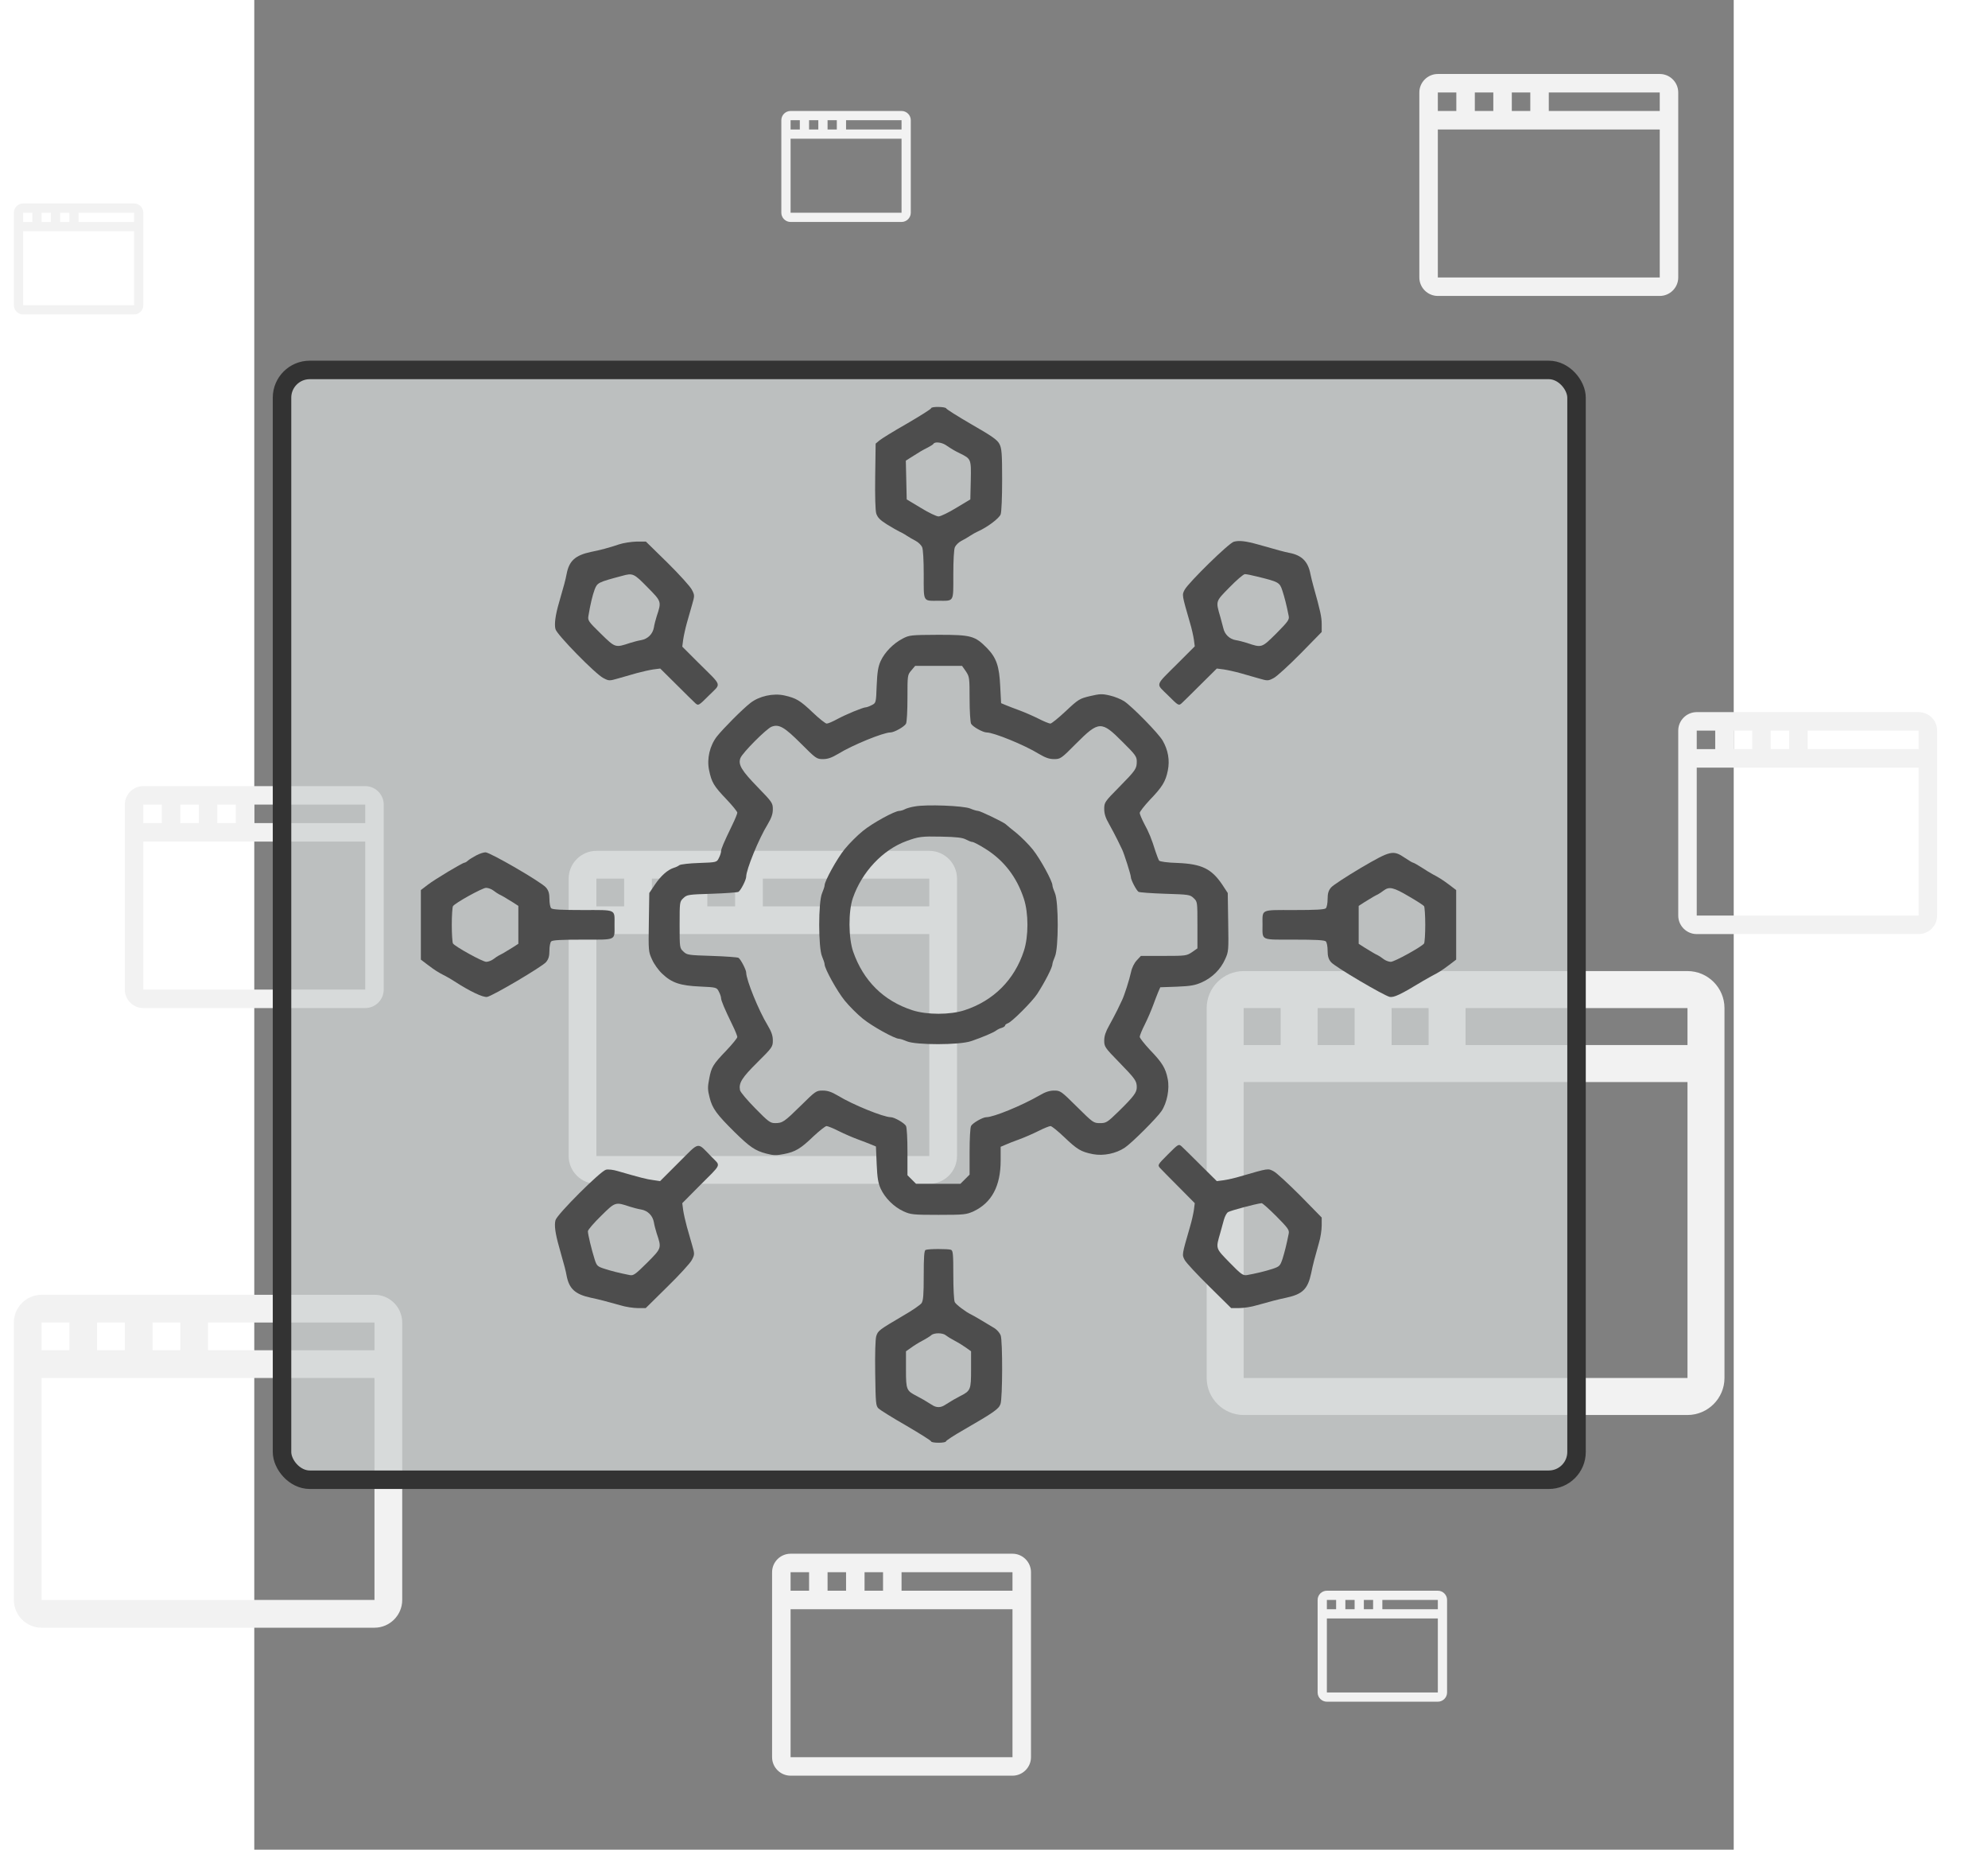 <?xml version="1.0" encoding="UTF-8" standalone="no"?>
<svg width="215px" height="200px" viewBox="45 0 160 200" version="1.1" xmlns="http://www.w3.org/2000/svg" xmlns:xlink="http://www.w3.org/1999/xlink">
    <rect x="45" y="0" width="160" height="200" fill="#808080" stroke="none"/>
    <defs></defs>
    <g id="Page-4" stroke="none" stroke-width="1" fill="none" fill-rule="evenodd">
        <g id="web" transform="translate(0, -18)">
            <g id="faded" transform="translate(19, 26)">
                <g id="browser" transform="translate(123, 168)"></g>
                <path d="M149,101 L153,101 L153,105 L149,105 L149,101 L149,101 Z M141,101 L145,101 L145,105 L141,105 L141,101 L141,101 Z M133,101 L137,101 L137,105 L133,105 L133,101 L133,101 Z M181,141 L133,141 L133,109 L181,109 L181,141 L181,141 Z M181,105 L157,105 L157,101 L181,101 L181,105 L181,105 Z M185,101 C185,98.8 183.2,97 181,97 L133,97 C130.8,97 129,98.8 129,101 L129,141 C129,143.2 130.8,145 133,145 L181,145 C183.2,145 185,143.2 185,141 L185,101 L185,101 Z" id="4" fill="#f2f2f2"></path>
                <path d="M15,135 L18,135 L18,138 L15,138 L15,135 L15,135 Z M9,135 L12,135 L12,138 L9,138 L9,135 L9,135 Z M3,135 L6,135 L6,138 L3,138 L3,135 L3,135 Z M39,165 L3,165 L3,141 L39,141 L39,165 L39,165 Z M39,138 L21,138 L21,135 L39,135 L39,138 L39,138 Z M42,135 C42,133.35 40.65,132 39,132 L3,132 C1.35,132 0,133.35 0,135 L0,165 C0,166.65 1.35,168 3,168 L39,168 C40.65,168 42,166.65 42,165 L42,135 L42,135 Z" id="3" fill="#f2f2f2"></path>
                <path d="M75,87 L78,87 L78,90 L75,90 L75,87 L75,87 Z M69,87 L72,87 L72,90 L69,90 L69,87 L69,87 Z M63,87 L66,87 L66,90 L63,90 L63,87 L63,87 Z M99,117 L63,117 L63,93 L99,93 L99,117 L99,117 Z M99,90 L81,90 L81,87 L99,87 L99,90 L99,90 Z M102,87 C102,85.35 100.65,84 99,84 L63,84 C61.35,84 60,85.35 60,87 L60,117 C60,118.65 61.35,120 63,120 L99,120 C100.65,120 102,118.65 102,117 L102,87 L102,87 Z" id="3" fill="#f2f2f2"></path>
                <path d="M190,71 L192,71 L192,73 L190,73 L190,71 L190,71 Z M186,71 L188,71 L188,73 L186,73 L186,71 L186,71 Z M182,71 L184,71 L184,73 L182,73 L182,71 L182,71 Z M206,91 L182,91 L182,75 L206,75 L206,91 L206,91 Z M206,73 L194,73 L194,71 L206,71 L206,73 L206,73 Z M208,71 C208,69.9 207.1,69 206,69 L182,69 C180.9,69 180,69.9 180,71 L180,91 C180,92.1 180.9,93 182,93 L206,93 C207.1,93 208,92.1 208,91 L208,71 L208,71 Z" id="2" fill="#f2f2f2"></path>
                <path d="M22,79 L24,79 L24,81 L22,81 L22,79 L22,79 Z M18,79 L20,79 L20,81 L18,81 L18,79 L18,79 Z M14,79 L16,79 L16,81 L14,81 L14,79 L14,79 Z M38,99 L14,99 L14,83 L38,83 L38,99 L38,99 Z M38,81 L26,81 L26,79 L38,79 L38,81 L38,81 Z M40,79 C40,77.9 39.1,77 38,77 L14,77 C12.9,77 12,77.9 12,79 L12,99 C12,100.1 12.9,101 14,101 L38,101 C39.1,101 40,100.1 40,99 L40,79 L40,79 Z" id="2" fill="#f2f2f2"></path>
                <path d="M92,162 L94,162 L94,164 L92,164 L92,162 L92,162 Z M88,162 L90,162 L90,164 L88,164 L88,162 L88,162 Z M84,162 L86,162 L86,164 L84,164 L84,162 L84,162 Z M108,182 L84,182 L84,166 L108,166 L108,182 L108,182 Z M108,164 L96,164 L96,162 L108,162 L108,164 L108,164 Z M110,162 C110,160.9 109.1,160 108,160 L84,160 C82.9,160 82,160.9 82,162 L82,182 C82,183.1 82.9,184 84,184 L108,184 C109.1,184 110,183.1 110,182 L110,162 L110,162 Z" id="2" fill="#f2f2f2"></path>
                <path d="M162,2 L164,2 L164,4 L162,4 L162,2 L162,2 Z M158,2 L160,2 L160,4 L158,4 L158,2 L158,2 Z M154,2 L156,2 L156,4 L154,4 L154,2 L154,2 Z M178,22 L154,22 L154,6 L178,6 L178,22 L178,22 Z M178,4 L166,4 L166,2 L178,2 L178,4 L178,4 Z M180,2 C180,0.9 179.1,0 178,0 L154,0 C152.9,0 152,0.9 152,2 L152,22 C152,23.1 152.9,24 154,24 L178,24 C179.1,24 180,23.1 180,22 L180,2 L180,2 Z" id="2" fill="#f2f2f2"></path>
                <path d="M88,5 L89,5 L89,6 L88,6 L88,5 L88,5 Z M86,5 L87,5 L87,6 L86,6 L86,5 L86,5 Z M84,5 L85,5 L85,6 L84,6 L84,5 L84,5 Z M96,15 L84,15 L84,7 L96,7 L96,15 L96,15 Z M96,6 L90,6 L90,5 L96,5 L96,6 L96,6 Z M97,5 C97,4.45 96.55,4 96,4 L84,4 C83.45,4 83,4.45 83,5 L83,15 C83,15.55 83.45,16 84,16 L96,16 C96.55,16 97,15.55 97,15 L97,5 L97,5 Z" id="1" fill="#f2f2f2"></path>
                <path d="M146,165 L147,165 L147,166 L146,166 L146,165 L146,165 Z M144,165 L145,165 L145,166 L144,166 L144,165 L144,165 Z M142,165 L143,165 L143,166 L142,166 L142,165 L142,165 Z M154,175 L142,175 L142,167 L154,167 L154,175 L154,175 Z M154,166 L148,166 L148,165 L154,165 L154,166 L154,166 Z M155,165 C155,164.45 154.55,164 154,164 L142,164 C141.45,164 141,164.45 141,165 L141,175 C141,175.55 141.45,176 142,176 L154,176 C154.55,176 155,175.55 155,175 L155,165 L155,165 Z" id="1" fill="#f2f2f2"></path>
                <path d="M5,15 L6,15 L6,16 L5,16 L5,15 L5,15 Z M3,15 L4,15 L4,16 L3,16 L3,15 L3,15 Z M1,15 L2,15 L2,16 L1,16 L1,15 L1,15 Z M13,25 L1,25 L1,17 L13,17 L13,25 L13,25 Z M13,16 L7,16 L7,15 L13,15 L13,16 L13,16 Z M14,15 C14,14.45 13.55,14 13,14 L1,14 C0.45,14 0,14.45 0,15 L0,25 C0,25.55 0.45,26 1,26 L13,26 C13.55,26 14,25.55 14,25 L14,15 L14,15 Z" id="1" fill="#f2f2f2"></path>
            </g>
            <g id="Main" transform="translate(48, 58)" stroke-width="2" stroke-linecap="round" stroke-linejoin="round">
                <rect id="Window" stroke="#333333" fill-opacity="0.76" fill="#cfd3d3" x="0" y="0" width="140" height="120" rx="3"></rect>
                <g transform="translate(15,116) scale(0.016,-0.016)" fill="#4d4d4d" stroke="none">
                    <path d="M3450 6991 c0 -5 -73 -51 -162 -103 -90 -51 -174 -103 -188 -115 l-25 -21 -3 -219 c-2 -137 1 -231 7 -253 9 -27 25 -44 71 -73 34 -21 71 -42                    83 -48 12 -5 36 -18 52 -29 17 -11 44 -27 62 -36 17 -9 36 -28 42 -41 7 -14 11 -90 11 -187 0 -188 -7 -176 100 -176 107 0 100 -12 100 176 0 97 4 173 11                    187 6 13 25 32 42 41 18 9 46 25 62 36 17 11 40 24 52 29 63 28 143 88 153 115 6 17 10 117 10 235 0 176 -3 211 -18 240 -14 28 -49 53 -187 132 -93 54                    -171 103 -173 109 -4 12 -102 14 -102 1z m98 -248 c46 -31 66 -42 97 -57 75 -37 76 -38 73 -181 l-3 -130 -95 -57 c-52 -32 -106 -58 -120 -58 -14 0 -68 26                    -120 58 l-95 57 -3 131 -3 131 38 24 c53 34 73 46 111 65 18 9 35 20 38 25 9 15 54 10 82 -8z" ></path>                    <path d="M5496 6089 c-34 -9 -305 -275 -332 -324 -19 -36 -20 -31 36 -225 11 -36 22 -86 26 -112 l6 -46 -109 -109 c-165 -165 -156 -138 -72 -222 70 -70 72 -71 92 -54 11 10 69 67 129 127 l109 108 47 -6 c26 -4 76 -15 112 -25 36 -10 92 -26 126 -36 59 -17 62 -17 100 3 21 11 103 86 182 166 l142 145 0 53 c0 48 -10 93 -55 253 -8 28 -17 66 -21 85 -16 85 -58 128 -144 144 -35 7 -68 16 -205 55 -89 25 -133 30 -169 20z m156 -235 c148 -36 154 -40 172 -95 15 -46 28 -96 43 -172 5 -25 -5 -38 -84 -118 -99 -98 -97 -98 -198 -64 -22 7 -56 16 -76 19 -42 7 -75 39 -84 81 -4 17 -13 50 -20 75 -32 110 -34 103 62 201 48 49 94 89 104 89 10 0 46 -7 81 -16z"></path>
                    <path d="M1340 6071 c-65 -22 -128 -39 -190 -51 -106 -23 -147 -60 -164 -150 -6 -34 -20 -86 -51 -192 -25 -85 -33 -148 -24 -180 10 -38 270 -303 323 -330 38 -20 41 -20 100 -3 34 10 90 26 126 36 36 10 86 21 112 25 l47 6 109 -108 c60 -60 118 -117 129 -127 20 -17 22 -16 92 54 84 84 93 56 -73 221 l-108 108 6 47 c4 27 15 77 25 113 10 36 26 92 36 126 17 59 17 62 -3 100 -11 21 -85 103 -165 182 l-145 142 -63 0 c-35 -1 -89 -9 -119 -19z m193 -290 c96 -97 95 -96 62 -196 -7 -22 -16 -56 -19 -76 -8 -44 -41 -77 -86 -85 -19 -3 -53 -12 -75 -19 -100 -33 -99 -34 -197 62 -86 84 -90 90 -84 123 12 73 27 137 42 177 18 45 22 48 184 91 74 21 81 17 173 -77z"></path> 
                    <path d="M3257 5434 c-63 -33 -120 -91 -148 -151 -17 -38 -23 -73 -27 -166 -4 -117 -5 -118 -33 -132 -15 -8 -34 -15 -40 -15 -19 0 -135 -48 -196 -81 -29 -16 -60 -29 -69 -29 -8 0 -50 33 -93 74 -87 83 -113 98 -192 116 -76 17 -171 -4 -231 -51 -55 -43 -183 -172 -226 -226 -48 -62 -69 -150 -53 -227 17 -83 32 -108 117 -197 41 -43 74 -84 74 -91 0 -7 -15 -44 -34 -83 -58 -120 -76 -162 -76 -179 0 -9 -7 -30 -15 -45 -14 -28 -14 -29 -134 -33 -65 -2 -125 -9 -133 -15 -7 -6 -24 -14 -38 -18 -41 -13 -87 -54 -127 -113 l-38 -57 -3 -197 c-3 -193 -3 -199 22 -253 13 -30 44 -73 69 -96 64 -61 121 -80 255 -86 111 -5 113 -6 127 -34 8 -15 15 -35 15 -43 0 -17 23 -72 76 -181 19 -38 34 -76 34 -83 0 -7 -33 -48 -73 -90 -93 -97 -102 -113 -117 -192 -11 -56 -11 -75 3 -128 18 -73 48 -113 167 -231 105 -103 140 -127 216 -147 49 -13 69 -13 119 -3 78 15 114 37 201 121 40 37 79 68 87 68 8 0 46 -15 83 -34 38 -19 96 -44 129 -56 33 -12 74 -28 91 -35 l31 -13 5 -119 c4 -93 10 -128 27 -166 29 -63 89 -123 154 -153 49 -22 63 -24 237 -24 175 0 188 2 237 24 123 58 183 171 183 344 l0 92 33 14 c17 8 59 24 92 36 33 12 91 37 129 56 37 19 75 34 83 34 8 0 49 -33 92 -74 89 -85 114 -100 196 -116 70 -13 154 4 214 44 47 31 217 201 248 247 38 57 56 151 42 218 -14 73 -38 111 -121 197 -37 40 -68 79 -68 87 0 8 15 46 34 83 19 38 44 96 56 129 12 33 28 74 35 91 l14 32 113 4 c94 4 122 9 169 30 70 32 125 86 156 155 24 52 24 59 21 251 l-3 197 -38 58 c-72 106 -138 138 -299 145 -70 2 -121 9 -127 16 -4 6 -15 34 -24 61 -26 84 -45 131 -77 189 -16 31 -30 64 -30 72 0 9 31 48 68 88 84 87 107 124 122 199 14 69 2 138 -35 202 -28 49 -206 230 -260 266 -22 14 -66 32 -98 39 -51 12 -67 11 -132 -4 -71 -17 -79 -21 -165 -102 -49 -46 -96 -84 -104 -84 -8 0 -45 15 -82 34 -38 19 -96 44 -129 56 -33 12 -74 28 -91 35 l-31 13 -6 114 c-6 136 -26 193 -89 258 -82 83 -106 90 -329 90 -187 -1 -196 -2 -242 -26z m428 -221 c24 -36 25 -44 25 -186 0 -83 5 -157 10 -168 12 -21 80 -59 106 -59 47 0 256 -85 353 -145 44 -26 70 -35 102 -35 43 0 48 3 149 105 154 154 171 155 314 11 86 -85 96 -99 96 -131 0 -50 -6 -59 -120 -175 -97 -98 -100 -103 -100 -147 0 -32 9 -61 33 -102 17 -31 43 -79 56 -106 13 -28 28 -58 33 -68 13 -28 58 -168 58 -184 0 -19 37 -90 52 -100 7 -4 88 -10 180 -13 159 -5 168 -6 192 -29 26 -24 26 -26 26 -182 l0 -158 -37 -26 c-36 -24 -43 -25 -191 -25 l-154 0 -28 -30 c-17 -18 -33 -50 -39 -80 -11 -51 -45 -157 -60 -188 -4 -9 -19 -39 -32 -67 -13 -27 -39 -75 -56 -106 -23 -41 -33 -70 -33 -101 0 -41 4 -48 100 -146 110 -113 120 -127 120 -170 0 -35 -20 -62 -124 -164 -76 -74 -83 -78 -125 -78 -43 0 -47 3 -155 110 -107 106 -112 110 -154 110 -31 0 -60 -9 -100 -33 -120 -69 -310 -147 -359 -147 -24 0 -92 -39 -103 -59 -6 -11 -10 -87 -10 -175 l0 -154 -31 -31 -31 -31 -150 0 -150 0 -29 29 -29 29 0 157 c0 88 -4 165 -10 176 -11 20 -79 59 -103 59 -49 0 -258 85 -356 145 -44 26 -70 35 -104 35 -43 0 -48 -3 -146 -100 -114 -112 -125 -120 -176 -120 -32 0 -46 10 -134 100 -54 55 -101 110 -103 123 -9 48 12 83 117 187 102 101 105 106 105 149 0 32 -9 58 -35 102 -60 98 -145 307 -145 356 0 19 -37 90 -52 100 -7 4 -88 10 -180 13 -159 5 -168 6 -192 29 -26 24 -26 26 -26 181 0 155 0 157 26 181 24 23 33 24 192 29 92 3 173 9 180 13 16 11 52 81 52 103 0 47 85 256 145 353 26 44 35 70 35 102 0 42 -4 48 -101 148 -111 114 -135 154 -118 198 13 35 176 199 211 212 50 19 87 -3 198 -114 101 -101 106 -105 149 -105 32 0 58 9 102 35 97 60 306 145 353 145 26 0 94 38 106 59 6 11 10 87 10 175 0 152 0 155 26 185 l26 31 159 0 158 0 26 -37z"></path>
                    <path d="M3339 4300 c-26 -4 -56 -13 -67 -19 -11 -6 -28 -11 -37 -11 -31 0 -181 -82 -247 -136 -37 -30 -92 -85 -122 -122 -52 -64 -136 -216 -136 -245 0 -8 -8 -32 -17 -53 -26 -57 -26 -371 0 -428 9 -21 17 -45 17 -53 0 -29 84 -181 136 -245 30 -37 85 -92 122 -122 64 -52 216 -136 245 -136 8 0 32 -8 53 -17 59 -26 357 -26 434 1 77 26 152 58 170 72 8 6 25 15 38 18 12 4 22 11 22 16 0 5 9 11 19 15 26 8 165 147 198 198 53 82 103 180 103 202 0 7 8 30 17 51 25 57 25 371 0 428 -9 21 -17 45 -17 53 0 28 -82 178 -132 241 -28 35 -79 86 -112 113 -34 27 -67 54 -73 60 -22 17 -171 89 -186 89 -8 0 -32 7 -53 16 -45 19 -297 29 -375 14z m346 -223 c17 -9 36 -17 44 -17 8 0 46 -20 86 -45 127 -79 214 -192 262 -339 32 -97 32 -255 0 -352 -64 -196 -205 -337 -401 -401 -97 -32 -255 -32 -353 0 -194 63 -331 198 -400 396 -32 92 -33 272 -2 362 61 176 201 326 362 385 82 30 103 33 237 30 103 -2 142 -7 165 -19z"></path>
                    <path d="M375 3969 c-22 -12 -47 -27 -56 -35 -8 -8 -19 -14 -23 -14 -13 0 -200 -112 -248 -149 l-47 -36 0 -235 0 -235 46 -35 c49 -37 69 -50 118 -75 17 -9 44 -24 60 -35 108 -70 197 -112 224 -107 40 8 373 205 398 235 17 20 23 40 23 78 0 27 5 55 12 62 9 9 70 12 214 12 231 0 214 -8 214 100 0 108 17 100 -214 100 -144 0 -205 3 -214 12 -7 7 -12 35 -12 63 0 37 -6 57 -23 77 -28 35 -378 238 -409 238 -13 0 -41 -9 -63 -21z m116 -237 c13 -10 31 -22 39 -26 17 -8 37 -19 93 -54 l37 -24 0 -128 0 -128 -37 -24 c-56 -35 -76 -46 -93 -54 -8 -4 -26 -16 -39 -26 -13 -10 -35 -18 -48 -18 -25 0 -211 103 -225 124 -4 6 -8 63 -8 126 0 63 4 120 8 126 14 22 198 123 223 124 15 0 37 -8 50 -18z"></path> 
                    <path d="M6355 3885 c-99 -59 -190 -118 -202 -133 -17 -20 -23 -40 -23 -77 0 -28 -5 -56 -12 -63 -9 -9 -70 -12 -214 -12 -231 0 -214 8 -214 -100 0 -108 -17 -100 214 -100 144 0 205 -3 214 -12 7 -7 12 -35 12 -62 0 -38 6 -58 23 -78 25 -31 357 -226 397 -235 29 -5 74 16 225 108 17 10 44 25 60 34 49 25 69 38 118 75 l46 35 0 235 0 235 -46 35 c-47 35 -69 49 -113 72 -14 7 -47 28 -75 46 -27 17 -53 32 -57 32 -4 0 -28 14 -53 31 -83 56 -96 53 -300 -66z m323 -192 c54 -31 100 -61 104 -67 4 -6 8 -63 8 -126 0 -63 -4 -120 -8 -126 -14 -21 -200 -124 -225 -124 -13 0 -35 8 -48 18 -13 10 -31 22 -39 26 -17 8 -37 19 -93 54 l-37 24 0 128 0 128 37 24 c56 35 76 46 93 54 8 4 26 16 39 26 37 28 66 22 169 -39z"></path>
                    <path d="M1745 1895 l-127 -127 -47 7 c-42 5 -91 18 -240 61 -29 9 -65 13 -79 9 -38 -10 -330 -301 -341 -341 -9 -34 -2 -88 25 -183 39 -138 44 -158 50 -191 17 -90 58 -127 164 -150 53 -11 111 -26 199 -51 35 -11 89 -19 118 -19 l54 0 145 143 c80 78 155 160 166 181 20 38 20 41 3 100 -10 34 -26 90 -36 126 -10 36 -21 86 -25 112 l-6 47 108 109 c164 164 153 139 91 203 -102 104 -77 108 -222 -36z m-330 -300 c22 -7 56 -16 76 -19 44 -8 77 -41 85 -86 3 -19 12 -53 19 -75 34 -101 34 -99 -64 -198 -80 -79 -93 -89 -118 -84 -76 15 -126 28 -172 43 -46 15 -51 19 -65 62 -21 66 -46 170 -46 191 0 10 40 56 89 104 97 96 96 95 196 62z"></path>
                    <path d="M5051 1949 c-70 -70 -71 -72 -54 -92 10 -11 67 -69 127 -129 l108 -109 -6 -47 c-4 -26 -15 -76 -26 -112 -56 -194 -55 -188 -36 -225 10 -19 85 -99 166 -179 l148 -146 54 0 c30 0 84 8 119 19 88 25 146 40 199 51 111 24 146 58 169 166 11 56 26 112 52 203 11 35 19 89 19 119 l0 54 -144 147 c-80 80 -161 155 -180 165 -40 21 -33 22 -226 -34 -36 -11 -86 -22 -112 -26 l-47 -6 -109 108 c-60 60 -118 117 -129 127 -20 17 -22 16 -92 -54z m732 -418 c79 -80 89 -93 84 -118 -15 -76 -28 -126 -42 -171 -16 -47 -20 -51 -67 -67 -49 -16 -116 -32 -173 -42 -27 -4 -39 4 -118 85 -96 99 -94 91 -62 202 7 25 18 64 24 87 7 24 19 47 29 52 23 12 184 55 226 60 6 0 50 -39 99 -88z"></path>
                    <path d="M3413 1303 c-10 -3 -13 -47 -13 -172 0 -131 -3 -171 -15 -188 -8 -11 -62 -49 -120 -82 -168 -99 -174 -103 -186 -141 -6 -22 -9 -115 -7 -252 3 -202 4 -219 23 -237 11 -10 95 -63 188 -116 92 -54 167 -101 167 -106 0 -5 23 -9 50 -9 28 0 50 4 50 9 0 5 53 40 118 77 208 120 239 142 251 176 14 40 15 425 1 464 -6 16 -25 38 -43 49 -59 36 -142 85 -157 92 -36 17 -101 66 -110 83 -6 10 -10 93 -10 183 0 141 -2 166 -16 171 -19 7 -153 7 -171 -1z m136 -577 c9 -7 36 -24 61 -37 25 -13 60 -35 78 -48 l32 -23 0 -124 c0 -136 -3 -143 -74 -179 -33 -17 -55 -30 -98 -57 -33 -23 -63 -23 -96 0 -43 27 -65 40 -98 57 -71 36 -74 43 -74 179 l0 124 33 23 c17 13 52 35 77 48 25 13 52 30 60 37 18 18 79 18 99 0z"></path>
                </g>
            </g>
        </g>
    </g>
</svg>